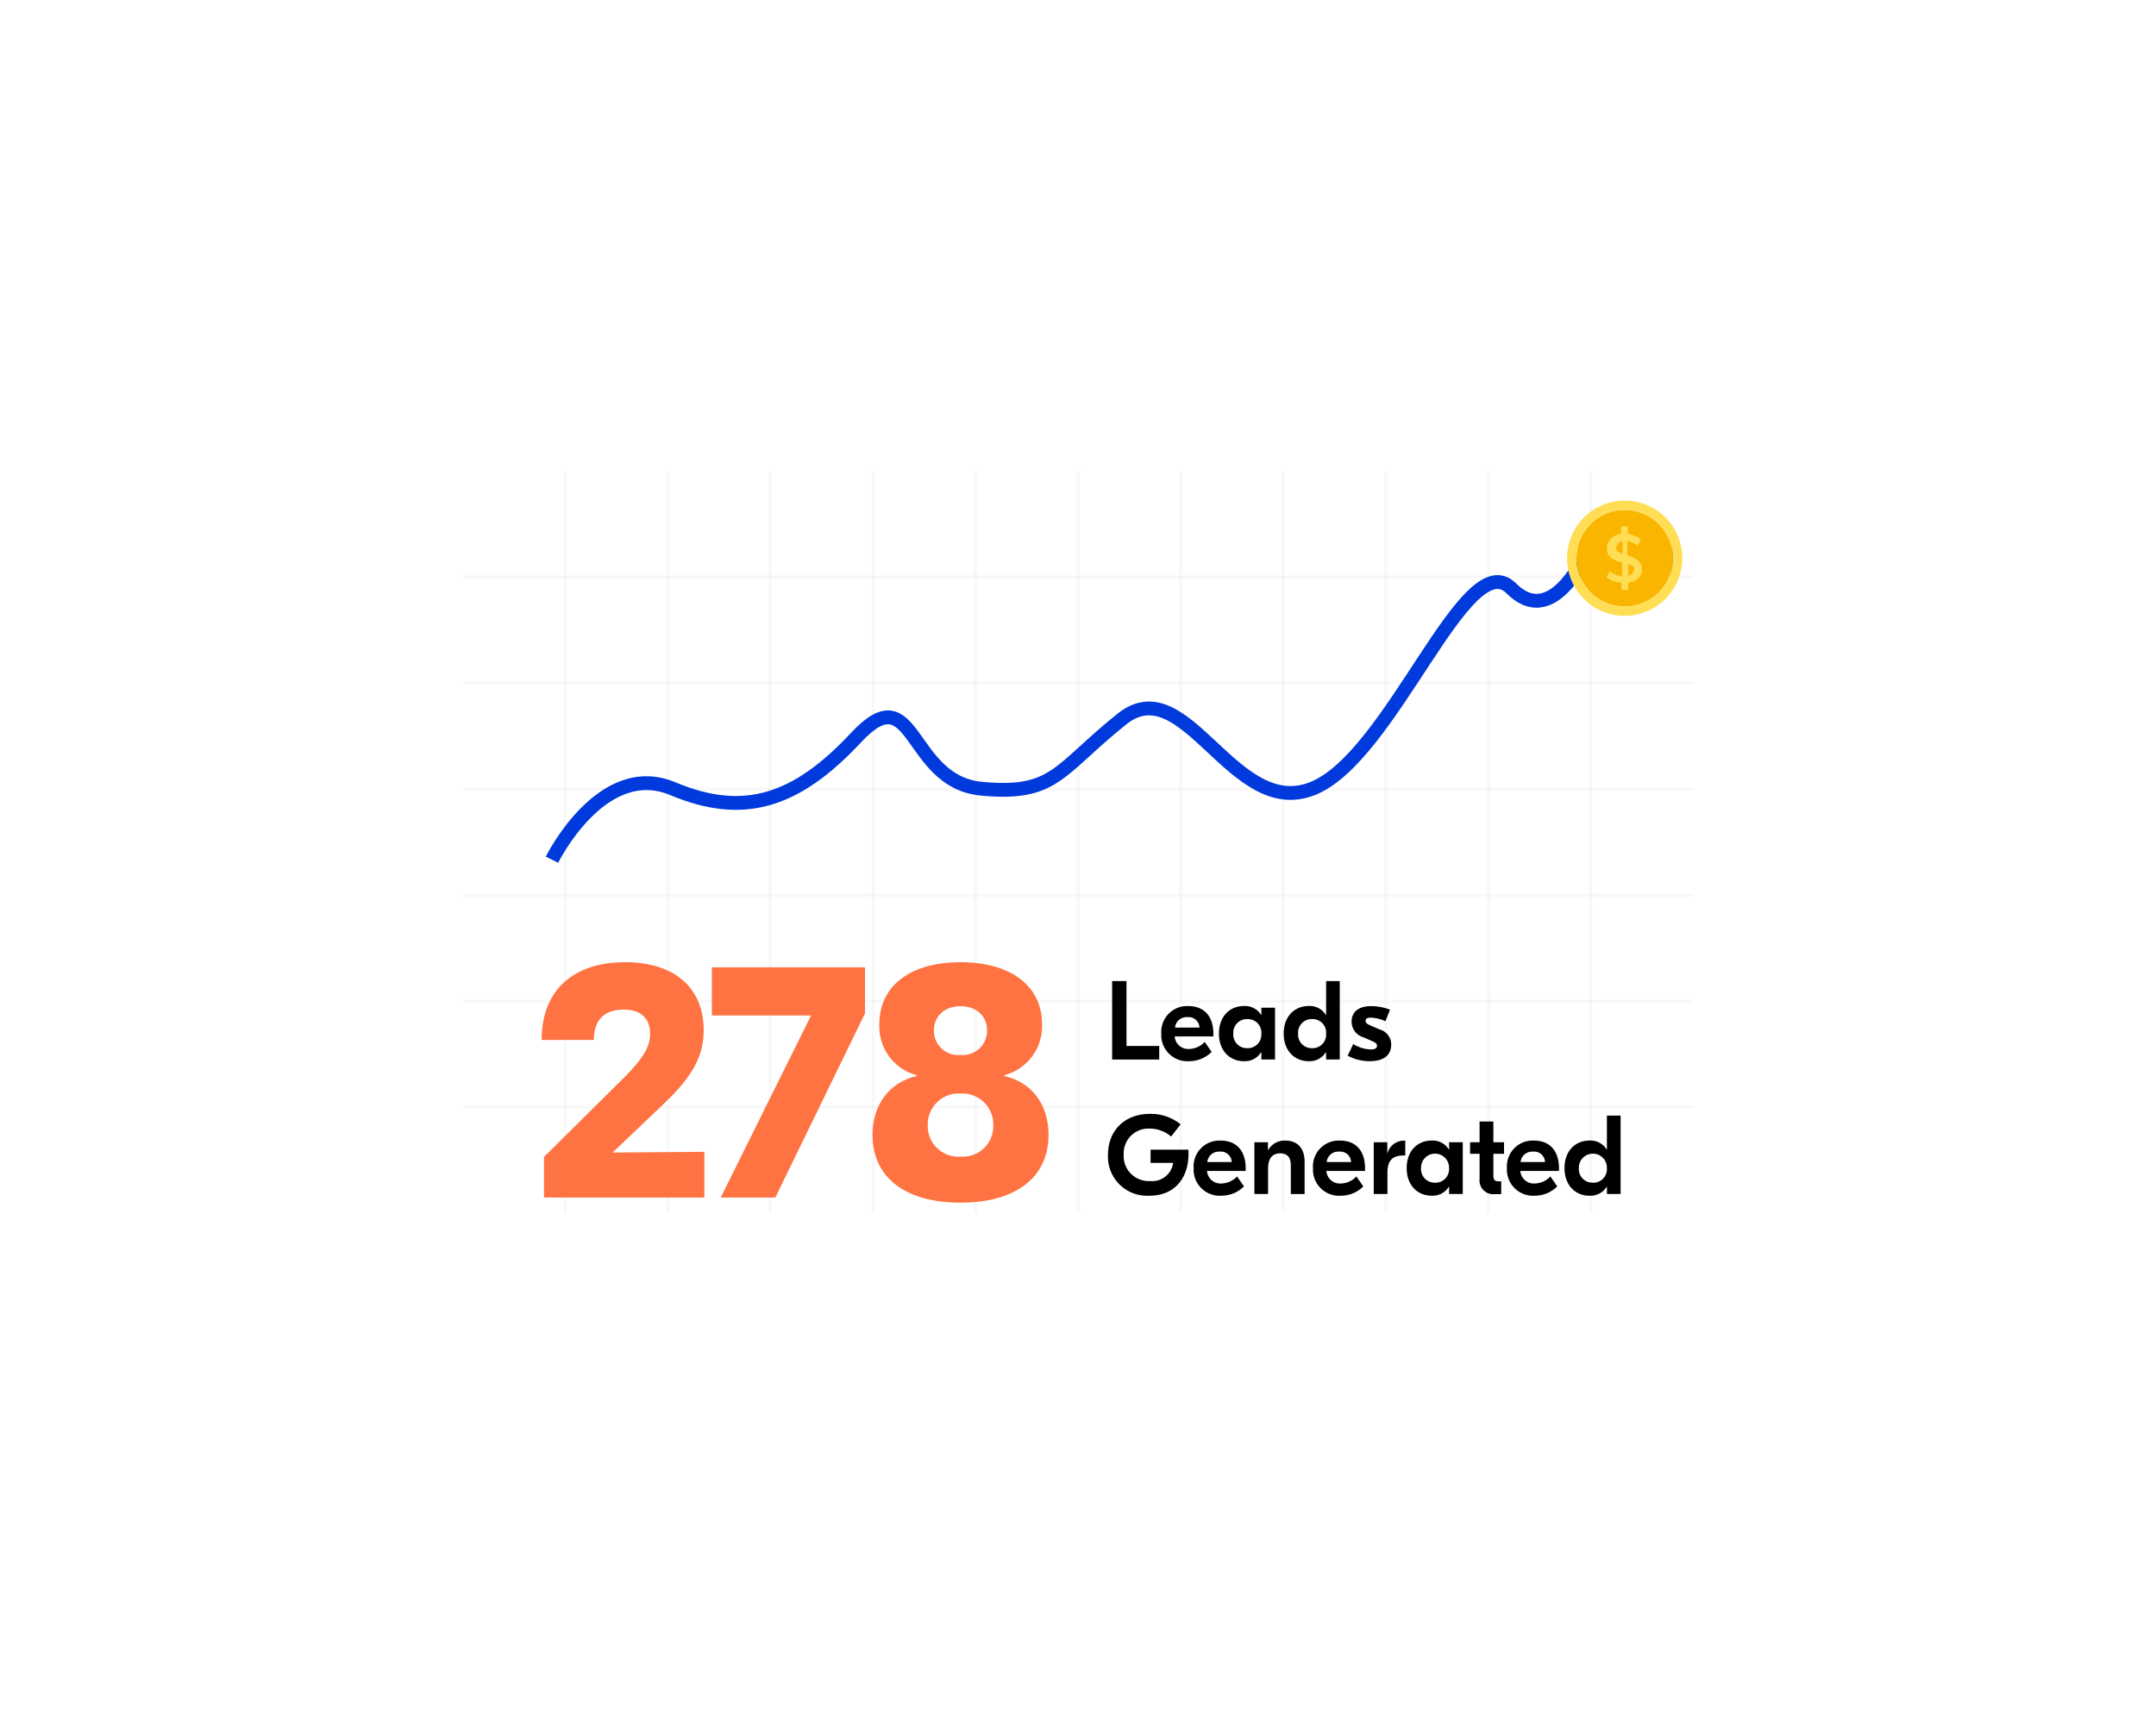 <svg xmlns="http://www.w3.org/2000/svg" xmlns:xlink="http://www.w3.org/1999/xlink" width="311.74" height="249.705" viewBox="0 0 311.74 249.705">
  <defs>
    <filter id="Path_4126" x="0" y="0" width="311.74" height="249.705" filterUnits="userSpaceOnUse">
      <feOffset dy="3" input="SourceAlpha"/>
      <feGaussianBlur stdDeviation="20" result="blur"/>
      <feFlood flood-opacity="0.161"/>
      <feComposite operator="in" in2="blur"/>
      <feComposite in="SourceGraphic"/>
    </filter>
    <clipPath id="clip-path">
      <path id="Path_4127" data-name="Path 4127" d="M204.04,44.719V147.386A13.574,13.574,0,0,1,190.447,160.9H25.894A13.526,13.526,0,0,1,12.3,147.386V44.719A13.575,13.575,0,0,1,25.894,31.2H190.447A13.526,13.526,0,0,1,204.04,44.719Z" transform="translate(-12.3 -31.2)"/>
    </clipPath>
  </defs>
  <g id="Group_3069" data-name="Group 3069" transform="translate(3846.925 -6813.255)">
    <g transform="matrix(1, 0, 0, 1, -3846.93, 6813.26)" filter="url(#Path_4126)">
      <path id="Path_4126-2" data-name="Path 4126" d="M204.04,44.719V147.386A13.574,13.574,0,0,1,190.447,160.9H25.894A13.526,13.526,0,0,1,12.3,147.386V44.719A13.575,13.575,0,0,1,25.894,31.2H190.447A13.526,13.526,0,0,1,204.04,44.719Z" transform="translate(47.7 25.8)" fill="#fff"/>
    </g>
    <g id="Group_3059" data-name="Group 3059" transform="translate(-3780.016 6881.371)" opacity="0.2">
      <g id="Group_3042" data-name="Group 3042" transform="translate(0 15.096)">
        <rect id="Rectangle_1919" data-name="Rectangle 1919" width="177.996" height="0.451" fill="#757575" opacity="0.25"/>
      </g>
      <g id="Group_3043" data-name="Group 3043" transform="translate(0 30.417)">
        <rect id="Rectangle_1920" data-name="Rectangle 1920" width="177.996" height="0.451" fill="#757575" opacity="0.25"/>
      </g>
      <g id="Group_3044" data-name="Group 3044" transform="translate(0 45.813)">
        <rect id="Rectangle_1921" data-name="Rectangle 1921" width="177.996" height="0.451" fill="#757575" opacity="0.25"/>
      </g>
      <g id="Group_3045" data-name="Group 3045" transform="translate(0 61.135)">
        <rect id="Rectangle_1922" data-name="Rectangle 1922" width="177.996" height="0.451" fill="#757575" opacity="0.25"/>
      </g>
      <g id="Group_3046" data-name="Group 3046" transform="translate(0 76.456)">
        <rect id="Rectangle_1923" data-name="Rectangle 1923" width="177.996" height="0.451" fill="#757575" opacity="0.25"/>
      </g>
      <g id="Group_3047" data-name="Group 3047" transform="translate(0 91.777)">
        <rect id="Rectangle_1924" data-name="Rectangle 1924" width="177.996" height="0.451" fill="#757575" opacity="0.25"/>
      </g>
      <g id="Group_3048" data-name="Group 3048" transform="translate(162.901 0)">
        <rect id="Rectangle_1925" data-name="Rectangle 1925" width="0.451" height="107.399" fill="#757575" opacity="0.25"/>
      </g>
      <g id="Group_3049" data-name="Group 3049" transform="translate(148.105 0)">
        <rect id="Rectangle_1926" data-name="Rectangle 1926" width="0.451" height="107.399" fill="#757575" opacity="0.25"/>
      </g>
      <g id="Group_3050" data-name="Group 3050" transform="translate(133.234 0)">
        <rect id="Rectangle_1927" data-name="Rectangle 1927" width="0.451" height="107.399" fill="#757575" opacity="0.25"/>
      </g>
      <g id="Group_3051" data-name="Group 3051" transform="translate(118.439 0)">
        <rect id="Rectangle_1928" data-name="Rectangle 1928" width="0.451" height="107.399" fill="#757575" opacity="0.25"/>
      </g>
      <g id="Group_3052" data-name="Group 3052" transform="translate(103.568 0)">
        <rect id="Rectangle_1929" data-name="Rectangle 1929" width="0.451" height="107.399" fill="#757575" opacity="0.25"/>
      </g>
      <g id="Group_3053" data-name="Group 3053" transform="translate(88.773 0)">
        <rect id="Rectangle_1930" data-name="Rectangle 1930" width="0.451" height="107.399" fill="#757575" opacity="0.25"/>
      </g>
      <g id="Group_3054" data-name="Group 3054" transform="translate(73.902 0)">
        <rect id="Rectangle_1931" data-name="Rectangle 1931" width="0.451" height="107.399" fill="#757575" opacity="0.25"/>
      </g>
      <g id="Group_3055" data-name="Group 3055" transform="translate(59.107 0)">
        <rect id="Rectangle_1932" data-name="Rectangle 1932" width="0.451" height="107.399" fill="#757575" opacity="0.25"/>
      </g>
      <g id="Group_3056" data-name="Group 3056" transform="translate(44.236 0)">
        <rect id="Rectangle_1933" data-name="Rectangle 1933" width="0.451" height="107.399" fill="#757575" opacity="0.25"/>
      </g>
      <g id="Group_3057" data-name="Group 3057" transform="translate(29.441 0)">
        <rect id="Rectangle_1934" data-name="Rectangle 1934" width="0.451" height="107.399" fill="#757575" opacity="0.25"/>
      </g>
      <g id="Group_3058" data-name="Group 3058" transform="translate(14.57 0)">
        <rect id="Rectangle_1935" data-name="Rectangle 1935" width="0.451" height="107.399" fill="#757575" opacity="0.25"/>
      </g>
    </g>
    <g id="Group_3065" data-name="Group 3065" transform="translate(-3786.925 6870.255)">
      <g id="Group_3064" data-name="Group 3064" transform="translate(0 0)">
        <g id="Group_3063" data-name="Group 3063" clip-path="url(#clip-path)">
          <g id="Group_3060" data-name="Group 3060" transform="translate(-47.412 -3.994)">
            <rect id="Rectangle_1936" data-name="Rectangle 1936" width="255.946" height="117.768" fill="none"/>
          </g>
          <g id="Group_3061" data-name="Group 3061" transform="translate(-45.709 -3.235)">
            <rect id="Rectangle_1937" data-name="Rectangle 1937" width="252.589" height="114.288" fill="none"/>
          </g>
          <g id="Group_3062" data-name="Group 3062" transform="translate(-45.84 -4.066)">
            <rect id="Rectangle_1938" data-name="Rectangle 1938" width="252.694" height="115.961" fill="none"/>
          </g>
          <circle id="Ellipse_93" data-name="Ellipse 93" cx="2.779" cy="2.779" r="2.779" transform="translate(176.87 21.254)" fill="#0494ff"/>
        </g>
      </g>
    </g>
    <path id="Path_4131" data-name="Path 4131" d="M25.5-11.281V-17.89l-13.267.1,7.2-6.856C23.77-28.741,25.4-31.7,25.4-35.5c0-6.116-4.242-9.815-11.344-9.815-7.6,0-12.084,4.143-12.084,11.245H9.516c0-2.861,1.48-4.39,4.34-4.39,2.466,0,3.8,1.282,3.8,3.5,0,1.924-1.085,3.7-4.143,6.708l-11.2,11.1v5.869Zm1.085-33.292v6.954H40.934L27.864-11.281h7.891L48.726-37.914v-6.658ZM62.536-10.541c7.99,0,12.725-3.65,12.725-9.815,0-4.34-2.417-7.6-6.362-8.483v-.148a7.3,7.3,0,0,0,5.425-7.349c0-5.573-4.538-8.976-11.788-8.976S50.8-41.909,50.8-36.336a7.259,7.259,0,0,0,5.376,7.349v.148c-3.9.888-6.362,4.143-6.362,8.483C49.811-14.191,54.546-10.541,62.536-10.541Zm0-21.356a3.519,3.519,0,0,1-3.847-3.5c0-2.121,1.529-3.551,3.847-3.551s3.847,1.43,3.847,3.551A3.519,3.519,0,0,1,62.536-31.9Zm0,14.7A4.43,4.43,0,0,1,57.8-21.737a4.468,4.468,0,0,1,4.735-4.587,4.468,4.468,0,0,1,4.735,4.587A4.4,4.4,0,0,1,62.536-17.2Z" transform="translate(-3770.579 6997.729)" fill="#ff7241"/>
    <path id="Path_4132" data-name="Path 4132" d="M1.225-15.106V-3.761H8.033V-5.722H3.3v-9.384Zm11,3.614a3.731,3.731,0,0,0-3.89,4,3.769,3.769,0,0,0,4.036,3.971,4.582,4.582,0,0,0,3.241-1.345l-1-1.442a3.165,3.165,0,0,1-2.237,1.021A1.955,1.955,0,0,1,10.269-7.1h5.592v-.389C15.861-10.049,14.5-11.492,12.23-11.492Zm-.1,1.6A1.568,1.568,0,0,1,13.851-8.38H10.318A1.666,1.666,0,0,1,12.133-9.887Zm8.136,6.37a2.73,2.73,0,0,0,2.5-1.3H22.8v1.053h1.977v-7.488H22.8V-10.2h-.032a2.73,2.73,0,0,0-2.5-1.3c-1.961,0-3.6,1.426-3.6,3.987S18.308-3.518,20.269-3.518Zm.5-1.88A1.962,1.962,0,0,1,18.746-7.5a1.962,1.962,0,0,1,2.026-2.107A1.962,1.962,0,0,1,22.8-7.5,1.962,1.962,0,0,1,20.772-5.4Zm8.865,1.88a2.73,2.73,0,0,0,2.5-1.3h.032v1.053h1.977V-15.106H32.165V-10.2h-.032a2.73,2.73,0,0,0-2.5-1.3c-1.961,0-3.6,1.426-3.6,3.987S27.676-3.518,29.637-3.518Zm.5-1.88A1.962,1.962,0,0,1,28.114-7.5,1.962,1.962,0,0,1,30.14-9.612,1.962,1.962,0,0,1,32.165-7.5,1.962,1.962,0,0,1,30.14-5.4Zm8.347,1.88c1.864,0,3.1-.746,3.1-2.4A2.238,2.238,0,0,0,39.929-8.1l-1.345-.583c-.519-.227-.713-.389-.713-.681,0-.276.178-.454.762-.454a5.59,5.59,0,0,1,2.107.519l.665-1.669a7.815,7.815,0,0,0-2.658-.519c-1.88,0-2.9.81-2.9,2.269A2.36,2.36,0,0,0,37.53-6.986l1.345.583c.438.211.648.357.648.648,0,.373-.308.535-.924.535A5.035,5.035,0,0,1,36.088-6l-.81,1.686A6.765,6.765,0,0,0,38.486-3.518ZM6.785,9.273v1.912h3.258A3.042,3.042,0,0,1,6.72,13.811a3.607,3.607,0,0,1-3.825-3.793A3.585,3.585,0,0,1,6.639,6.226,4.771,4.771,0,0,1,9.751,7.377L11.128,5.61A6.836,6.836,0,0,0,6.72,4.1C3.008,4.1.626,6.518.626,10.019a5.652,5.652,0,0,0,6,5.916c3.825,0,5.64-2.788,5.64-6.013,0-.211,0-.421-.016-.648ZM16.9,7.96a3.731,3.731,0,0,0-3.89,4,3.769,3.769,0,0,0,4.036,3.971,4.582,4.582,0,0,0,3.241-1.345l-1-1.442a3.165,3.165,0,0,1-2.237,1.021,1.955,1.955,0,0,1-2.107-1.815h5.592v-.389C20.529,9.4,19.167,7.96,16.9,7.96Zm-.1,1.6a1.568,1.568,0,0,1,1.718,1.507H14.986A1.666,1.666,0,0,1,16.8,9.565Zm9.433-1.6a2.715,2.715,0,0,0-2.447,1.378h-.032V8.2H21.793v7.488H23.77V12.028c0-1.621.729-2.22,1.75-2.22.972,0,1.54.519,1.54,1.734v4.149h1.994V11.072C29.054,8.868,27.854,7.96,26.234,7.96Zm7.925,0a3.731,3.731,0,0,0-3.89,4A3.769,3.769,0,0,0,34.3,15.934a4.582,4.582,0,0,0,3.241-1.345l-1-1.442A3.165,3.165,0,0,1,34.3,14.168,1.955,1.955,0,0,1,32.2,12.352h5.592v-.389C37.789,9.4,36.428,7.96,34.159,7.96Zm-.1,1.6a1.568,1.568,0,0,1,1.718,1.507H32.247A1.666,1.666,0,0,1,34.062,9.565Zm9.465-1.588a2.457,2.457,0,0,0-2.48,1.815h-.032V8.2H39.054v7.488h1.977V12.628c0-1.831.762-2.512,2.35-2.512h.227V7.976Zm3.89,7.958a2.73,2.73,0,0,0,2.5-1.3h.032v1.053h1.977V8.2H49.945V9.257h-.032a2.73,2.73,0,0,0-2.5-1.3c-1.961,0-3.6,1.426-3.6,3.987S45.456,15.934,47.417,15.934Zm.5-1.88a1.962,1.962,0,0,1-2.026-2.107,2.027,2.027,0,1,1,4.052,0A1.962,1.962,0,0,1,47.919,14.054ZM57.887,8.2h-1.54v-3H54.353v3H52.976V9.873h1.378v3.614a2,2,0,0,0,2.253,2.22h.875V13.86h-.34c-.583,0-.794-.243-.794-.843V9.873h1.54ZM62.2,7.96a3.731,3.731,0,0,0-3.89,4,3.769,3.769,0,0,0,4.036,3.971,4.582,4.582,0,0,0,3.241-1.345l-1-1.442a3.165,3.165,0,0,1-2.237,1.021,1.955,1.955,0,0,1-2.107-1.815h5.592v-.389C65.828,9.4,64.467,7.96,62.2,7.96Zm-.1,1.6a1.568,1.568,0,0,1,1.718,1.507H60.285A1.666,1.666,0,0,1,62.1,9.565Zm8.136,6.37a2.73,2.73,0,0,0,2.5-1.3h.032v1.053h1.977V4.346H72.765V9.257h-.032a2.73,2.73,0,0,0-2.5-1.3c-1.961,0-3.6,1.426-3.6,3.987S68.276,15.934,70.237,15.934Zm.5-1.88a1.962,1.962,0,0,1-2.026-2.107,2.027,2.027,0,1,1,4.052,0A1.962,1.962,0,0,1,70.739,14.054Z" transform="translate(-3687.343 6970.249)"/>
    <path id="Path_4130" data-name="Path 4130" d="M-3760.547,6944.585s7.192-14.59,17.467-10.274,17.878,1.849,26.509-7.4,7.4,6.37,18.083,7.4,11.1-2.67,20.344-10.068,16.03,14.589,27.537,10.068,22.194-35.551,28.769-28.975,11.713-6.987,11.713-6.987" transform="translate(-6.567 -6.994)" fill="none" stroke="#003adc" stroke-width="2"/>
    <g id="Group_3068" data-name="Group 3068" transform="translate(-3620.345 6885.651)">
      <circle id="Ellipse_94" data-name="Ellipse 94" cx="6.985" cy="6.985" r="6.985" transform="translate(1.352 1.352)" fill="#f9b500"/>
      <g id="Group_3066" data-name="Group 3066" transform="translate(0 0)">
        <path id="Path_4128" data-name="Path 4128" d="M247.437,68.373a8.337,8.337,0,1,1,8.337-8.337A8.366,8.366,0,0,1,247.437,68.373Zm0-15.321a6.985,6.985,0,1,0,6.985,6.985A7.02,7.02,0,0,0,247.437,53.052Z" transform="translate(-239.1 -51.7)" fill="#ffde56"/>
      </g>
      <g id="Group_3067" data-name="Group 3067" transform="translate(5.708 3.755)">
        <path id="Path_4129" data-name="Path 4129" d="M248.352,60.3a2.7,2.7,0,0,0,.676.376V58.8a1.011,1.011,0,0,0-.676.376.853.853,0,0,0-.225.6A.439.439,0,0,0,248.352,60.3Zm2.1,3.154a.853.853,0,0,0,.225-.6.454.454,0,0,0-.225-.451,1.51,1.51,0,0,0-.6-.3v1.727A4.191,4.191,0,0,0,250.455,63.459Zm.9.676a2.341,2.341,0,0,1-1.5.676v1.051h-.976V64.811a5.692,5.692,0,0,1-1.2-.225,4.046,4.046,0,0,1-.976-.526l.451-.9a3.452,3.452,0,0,0,1.8.751V61.882a3.959,3.959,0,0,1-1.127-.376,1.907,1.907,0,0,1-.751-.6,1.468,1.468,0,0,1-.3-1.051,2.079,2.079,0,0,1,.225-.976,2.387,2.387,0,0,1,.751-.751,2.523,2.523,0,0,1,1.051-.376V56.7h.976v1.051a4.3,4.3,0,0,1,1.051.3,3.1,3.1,0,0,1,.826.526l-.451.9a3.023,3.023,0,0,0-1.5-.676v2.1a2.82,2.82,0,0,1,1.051.376,1.907,1.907,0,0,1,.751.6,1.385,1.385,0,0,1,.3.976A1.44,1.44,0,0,1,251.356,64.135Z" transform="translate(-246.7 -56.7)" fill="#ffde56"/>
      </g>
    </g>
  </g>
</svg>
